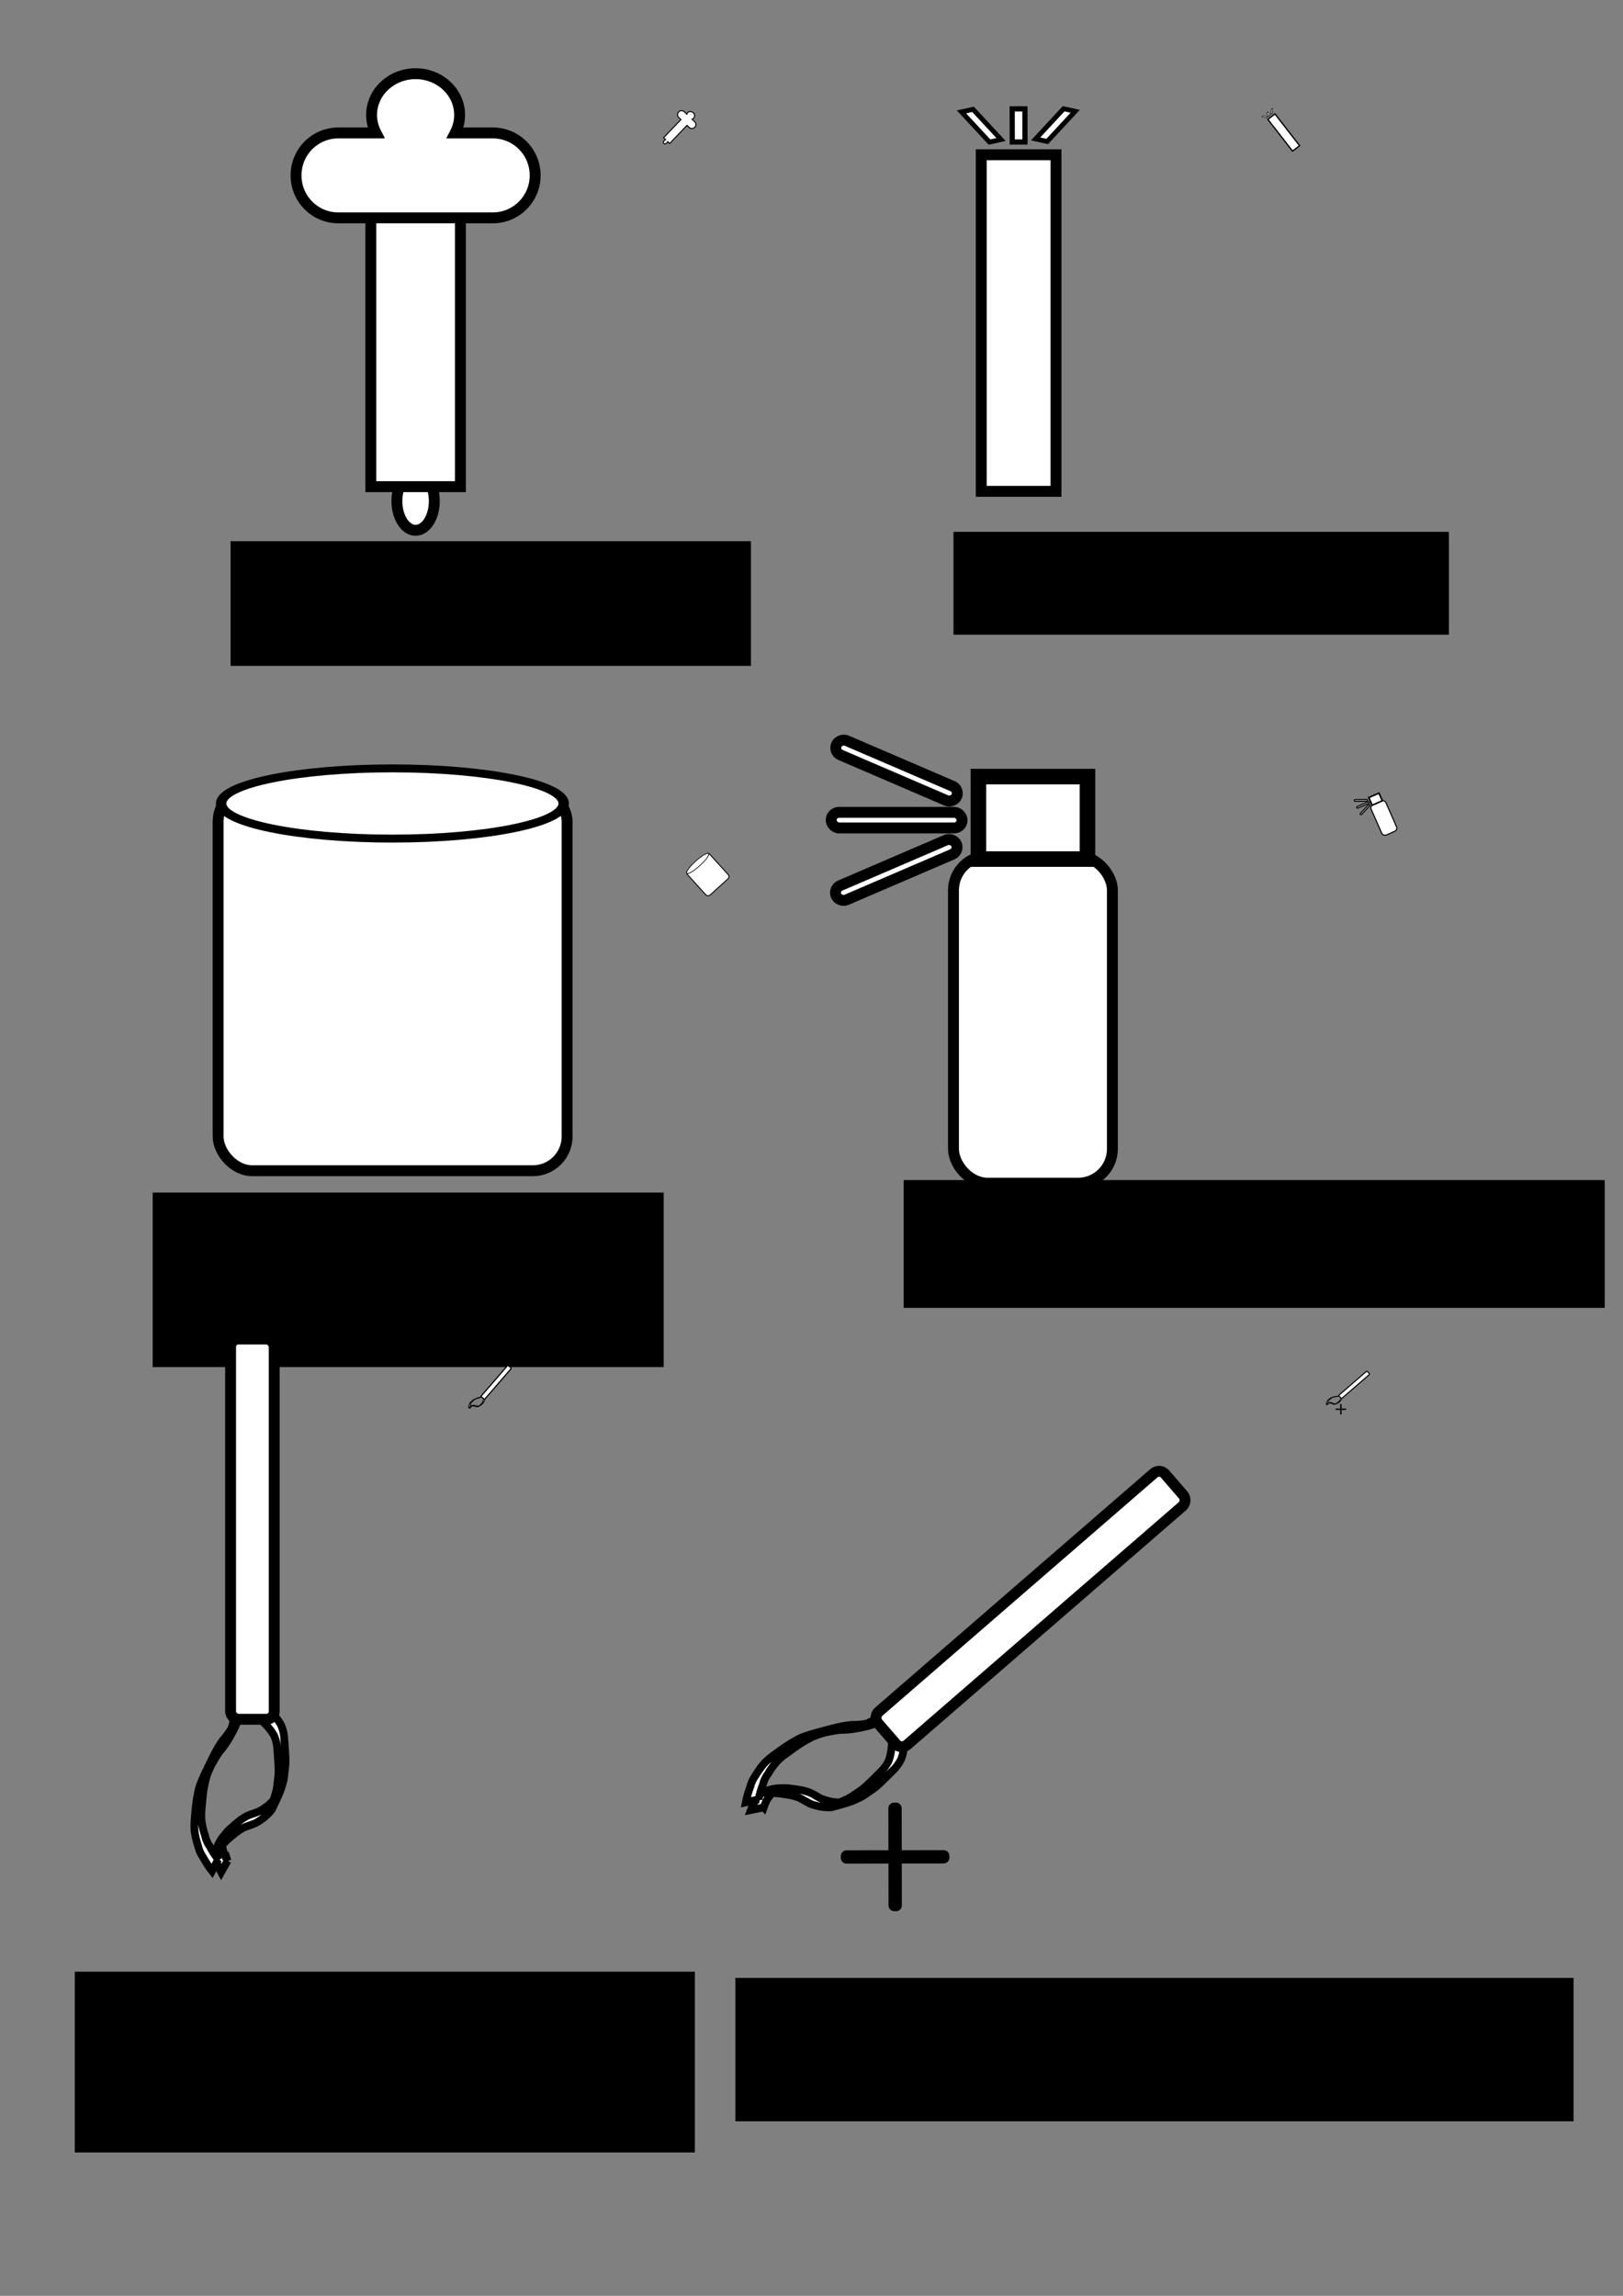 <?xml version="1.0" encoding="UTF-8" standalone="no"?>
<!-- Created with Inkscape (http://www.inkscape.org/) -->

<svg
   xmlns:dc="http://purl.org/dc/elements/1.1/"
   xmlns:cc="http://creativecommons.org/ns#"
   xmlns:rdf="http://www.w3.org/1999/02/22-rdf-syntax-ns#"
   xmlns:svg="http://www.w3.org/2000/svg"
   xmlns="http://www.w3.org/2000/svg"
   xmlns:sodipodi="http://sodipodi.sourceforge.net/DTD/sodipodi-0.dtd"
   xmlns:inkscape="http://www.inkscape.org/namespaces/inkscape"
   width="744.094"
   height="1052.362"
   id="svg2"
   version="1.1"
   inkscape:version="0.48.3.1 r9886"
   sodipodi:docname="cursors.svg">
  <rect width="100%" height="100%" fill="#808080" stroke="none"/>
  <defs
     id="defs4" />
  <sodipodi:namedview
     id="base"
     pagecolor="#ffffff"
     bordercolor="#666666"
     borderopacity="1.0"
     inkscape:pageopacity="0.0"
     inkscape:pageshadow="2"
     inkscape:zoom="0.49497475"
     inkscape:cx="963.3797"
     inkscape:cy="646.75179"
     inkscape:document-units="px"
     inkscape:current-layer="g3970"
     showgrid="false"
     inkscape:window-width="1280"
     inkscape:window-height="1000"
     inkscape:window-x="0"
     inkscape:window-y="24"
     inkscape:window-maximized="1" />
  <g
     inkscape:label="Layer 1"
     inkscape:groupmode="layer"
     id="layer1">
    <path
       sodipodi:type="arc"
       style="fill:#ffffff;fill-opacity:1;stroke:#000000;stroke-width:5;stroke-miterlimit:4;stroke-opacity:1;stroke-dasharray:none"
       id="path3844"
       sodipodi:cx="570.35712"
       sodipodi:cy="801.82648"
       sodipodi:rx="8.5714283"
       sodipodi:ry="13.392858"
       d="m 578.929,801.826 a 8.571,13.393 0 1 1 -17.143,0 8.571,13.393 0 1 1 17.143,0 z"
       transform="translate(-379.817,-572.143)" />
    <rect
       style="fill:#ffffff;fill-opacity:1;stroke:#000000;stroke-width:5;stroke-miterlimit:4;stroke-opacity:1;stroke-dasharray:none"
       id="rect3842"
       width="41.071"
       height="130.714"
       x="170.004"
       y="92.362" />
    <path
       style="fill:#ffffff;fill-opacity:1;stroke:#000000;stroke-width:5;stroke-miterlimit:4;stroke-opacity:1;stroke-dasharray:none"
       d="m 190.54,33.777 c -11.144,0 -20.188,8.484 -20.188,18.938 0,2.948 0.75,5.731 2.031,8.219 l -17.219,0 c -10.783,0 -19.438,8.686 -19.438,19.469 0,10.783 8.654,19.469 19.438,19.469 l 70.719,0 c 10.783,0 19.469,-8.686 19.469,-19.469 0,-10.783 -8.686,-19.469 -19.469,-19.469 l -17.188,0 c 1.281,-2.487 2.031,-5.271 2.031,-8.219 0,-10.454 -9.043,-18.938 -20.188,-18.938 z"
       id="path3836"
       inkscape:connector-curvature="0" />
    <path
       style="fill:#ffffff;fill-opacity:1;stroke:#000000;stroke-width:0.467;stroke-miterlimit:4;stroke-opacity:1;stroke-dasharray:none"
       d="m 317.843,51.681 c -0.752,-0.719 -1.909,-0.729 -2.583,-0.024 -0.19,0.199 -0.319,0.435 -0.393,0.685 l -1.162,-1.11 c -0.728,-0.695 -1.871,-0.667 -2.567,0.06 -0.695,0.728 -0.671,1.872 0.056,2.567 l 0.999,0.955 -7.945,8.313 0.883,0.844 c -0.174,0.086 -0.346,0.21 -0.501,0.372 -0.477,0.499 -0.604,1.153 -0.285,1.459 0.319,0.305 0.965,0.147 1.442,-0.352 0.155,-0.162 0.271,-0.34 0.349,-0.517 l 0.883,0.844 7.945,-8.313 0.999,0.955 c 0.728,0.695 1.874,0.669 2.569,-0.058 0.695,-0.728 0.669,-1.874 -0.058,-2.569 l -1.16,-1.108 c 0.247,-0.085 0.477,-0.225 0.667,-0.423 0.674,-0.705 0.611,-1.861 -0.141,-2.579 z"
       id="path3847"
       inkscape:connector-curvature="0"
       inkscape:export-xdpi="114.65271"
       inkscape:export-ydpi="114.65271" />
    <flowRoot
       xml:space="preserve"
       id="flowRoot3854"
       style="font-size:40px;font-style:normal;font-variant:normal;font-weight:normal;font-stretch:normal;line-height:125%;letter-spacing:0px;word-spacing:0px;fill:#000000;fill-opacity:1;stroke:none;font-family:Ubuntu;-inkscape-font-specification:Ubuntu"
       transform="translate(78.571,-38.571)"><flowRegion
         id="flowRegion3856"><rect
           id="rect3858"
           width="238.571"
           height="57.143"
           x="27.143"
           y="286.648" /></flowRegion><flowPara
         id="flowPara3860">ColourPicker</flowPara></flowRoot>    <rect
       style="fill:#ffffff;fill-opacity:1;stroke:#000000;stroke-width:5;stroke-miterlimit:4;stroke-opacity:1;stroke-dasharray:none"
       id="rect3881"
       width="34.286"
       height="154.286"
       x="449.863"
       y="70.934" />
    <g
       id="g3889"
       transform="translate(105.714,5.714)">
      <rect
         transform="matrix(0.976,-0.216,0.68,0.733,0,0)"
         y="135.523"
         x="248.907"
         height="18.867"
         width="5.435"
         id="rect3883"
         style="fill:#ffffff;fill-opacity:1;stroke:#000000;stroke-width:2.558;stroke-miterlimit:4;stroke-opacity:1;stroke-dasharray:none" />
      <rect
         style="fill:#ffffff;fill-opacity:1;stroke:#000000;stroke-width:2.558;stroke-miterlimit:4;stroke-opacity:1;stroke-dasharray:none"
         id="rect3885"
         width="5.435"
         height="18.867"
         x="-364.897"
         y="-45.713"
         transform="matrix(-0.976,-0.216,-0.68,0.733,0,0)" />
      <rect
         style="fill:#ffffff;fill-opacity:1;stroke:#000000;stroke-width:2.376;stroke-miterlimit:4;stroke-opacity:1;stroke-dasharray:none"
         id="rect3887"
         width="5.827"
         height="15.182"
         x="358.254"
         y="44.396"
         transform="matrix(1,-5.7290455e-4,0.002,1,0,0)" />
    </g>
    <rect
       y="399.706"
       x="425.149"
       height="18.408"
       width="4.091"
       id="rect3894"
       style="fill:#ffffff;fill-opacity:1;stroke:#000000;stroke-width:0.597;stroke-miterlimit:4;stroke-opacity:1;stroke-dasharray:none"
       transform="matrix(0.79,-0.614,0.614,0.79,0,0)"
       inkscape:export-filename="/home/dylan/Desktop/rewrite-PFLX/cursors/g3896.png"
       inkscape:export-xdpi="87.567993"
       inkscape:export-ydpi="87.567993" />
    <g
       id="g3896"
       transform="matrix(0.094,-0.073,0.073,0.094,543.772,73.752)"
       inkscape:export-xdpi="87.567993"
       inkscape:export-ydpi="87.567993">
      <rect
         style="fill:#ffffff;fill-opacity:1;stroke:#000000;stroke-width:2.558;stroke-miterlimit:4;stroke-opacity:1;stroke-dasharray:none"
         id="rect3898"
         width="5.435"
         height="18.867"
         x="248.907"
         y="135.523"
         transform="matrix(0.976,-0.216,0.68,0.733,0,0)" />
      <rect
         transform="matrix(-0.976,-0.216,-0.68,0.733,0,0)"
         y="-45.713"
         x="-364.897"
         height="18.867"
         width="5.435"
         id="rect3900"
         style="fill:#ffffff;fill-opacity:1;stroke:#000000;stroke-width:2.558;stroke-miterlimit:4;stroke-opacity:1;stroke-dasharray:none" />
      <rect
         transform="matrix(1,-5.7290455e-4,0.002,1,0,0)"
         y="44.396"
         x="358.254"
         height="15.182"
         width="5.827"
         id="rect3902"
         style="fill:#ffffff;fill-opacity:1;stroke:#000000;stroke-width:2.376;stroke-miterlimit:4;stroke-opacity:1;stroke-dasharray:none" />
    </g>
    <flowRoot
       xml:space="preserve"
       id="flowRoot3904"
       style="font-size:40px;font-style:normal;font-variant:normal;font-weight:normal;font-stretch:normal;line-height:125%;letter-spacing:0px;word-spacing:0px;fill:#000000;fill-opacity:1;stroke:none;font-family:Ubuntu;-inkscape-font-specification:Ubuntu"
       transform="translate(115.714,-12.857)"><flowRegion
         id="flowRegion3906"><rect
           id="rect3908"
           width="227.143"
           height="47.143"
           x="321.429"
           y="256.648" /></flowRegion><flowPara
         id="flowPara3910">Wand</flowPara></flowRoot>    <g
       id="g3919"
       transform="translate(-4.286,-127.143)">
      <rect
         ry="15.714"
         y="488.076"
         x="104.286"
         height="175.714"
         width="160"
         id="rect3912"
         style="fill:#ffffff;fill-opacity:1;stroke:#000000;stroke-width:5;stroke-miterlimit:4;stroke-opacity:1;stroke-dasharray:none" />
      <path
         transform="matrix(0.956,0,0,0.727,1.87,144.254)"
         d="m 272.857,483.076 c 0,12.229 -36.777,22.143 -82.143,22.143 -45.366,0 -82.143,-9.914 -82.143,-22.143 0,-12.229 36.777,-22.143 82.143,-22.143 45.366,0 82.143,9.914 82.143,22.143 z"
         sodipodi:ry="22.142857"
         sodipodi:rx="82.14286"
         sodipodi:cy="483.07648"
         sodipodi:cx="190.71428"
         id="path3914"
         style="fill:#ffffff;fill-opacity:1;stroke:#000000;stroke-width:5;stroke-miterlimit:4;stroke-opacity:1;stroke-dasharray:none"
         sodipodi:type="arc" />
    </g>
    <g
       transform="matrix(0.064,-0.058,0.058,0.064,279.351,374.765)"
       id="g3923"
       inkscape:export-xdpi="90.403625"
       inkscape:export-ydpi="90.403625">
      <rect
         style="fill:#ffffff;fill-opacity:1;stroke:#000000;stroke-width:5;stroke-miterlimit:4;stroke-opacity:1;stroke-dasharray:none"
         id="rect3925"
         width="160"
         height="175.714"
         x="104.286"
         y="488.076"
         ry="15.714" />
      <path
         sodipodi:type="arc"
         style="fill:#ffffff;fill-opacity:1;stroke:#000000;stroke-width:5;stroke-miterlimit:4;stroke-opacity:1;stroke-dasharray:none"
         id="path3927"
         sodipodi:cx="190.71428"
         sodipodi:cy="483.07648"
         sodipodi:rx="82.14286"
         sodipodi:ry="22.142857"
         d="m 272.857,483.076 c 0,12.229 -36.777,22.143 -82.143,22.143 -45.366,0 -82.143,-9.914 -82.143,-22.143 0,-12.229 36.777,-22.143 82.143,-22.143 45.366,0 82.143,9.914 82.143,22.143 z"
         transform="matrix(0.956,0,0,0.727,1.87,144.254)" />
    </g>
    <flowRoot
       xml:space="preserve"
       id="flowRoot3929"
       style="font-size:40px;font-style:normal;font-variant:normal;font-weight:normal;font-stretch:normal;line-height:125%;letter-spacing:0px;word-spacing:0px;fill:#000000;fill-opacity:1;stroke:none;font-family:Ubuntu;-inkscape-font-specification:Ubuntu"
       transform="translate(64.286,-122.857)"><flowRegion
         id="flowRegion3931"><rect
           id="rect3933"
           width="234.286"
           height="80"
           x="5.714"
           y="669.505" /></flowRegion><flowPara
         id="flowPara3935">PaintBucket</flowPara></flowRoot>    <g
       id="g3941"
       transform="translate(-2.857,-21.429)">
      <rect
         ry="15.714"
         y="413.791"
         x="440"
         height="150"
         width="72.857"
         id="rect3937"
         style="fill:#ffffff;fill-opacity:1;stroke:#000000;stroke-width:5;stroke-miterlimit:4;stroke-opacity:1;stroke-dasharray:none" />
      <rect
         rx="0"
         ry="18.904"
         y="377.412"
         x="451.429"
         height="37.808"
         width="50"
         id="rect3939"
         style="fill:#ffffff;fill-opacity:1;stroke:#000000;stroke-width:7.134;stroke-miterlimit:4;stroke-opacity:1;stroke-dasharray:none" />
    </g>
    <g
       id="g3951"
       transform="translate(712.857,168.571)">
      <rect
         ry="3.571"
         y="203.791"
         x="-331.788"
         height="7.143"
         width="60"
         id="rect3945"
         style="fill:#ffffff;fill-opacity:1;stroke:#000000;stroke-width:5;stroke-miterlimit:4;stroke-opacity:1;stroke-dasharray:none" />
      <rect
         transform="matrix(0.919,-0.395,0.395,0.919,0,0)"
         style="fill:#ffffff;fill-opacity:1;stroke:#000000;stroke-width:5;stroke-miterlimit:4;stroke-opacity:1;stroke-dasharray:none"
         id="rect3947"
         width="60"
         height="7.143"
         x="-398.199"
         y="88.659"
         ry="3.571" />
      <rect
         inkscape:transform-center-y="-72.857147"
         inkscape:transform-center-x="7.1428524"
         ry="3.571"
         y="-292.313"
         x="-234.32"
         height="7.143"
         width="60"
         id="rect3949"
         style="fill:#ffffff;fill-opacity:1;stroke:#000000;stroke-width:5;stroke-miterlimit:4;stroke-opacity:1;stroke-dasharray:none"
         transform="matrix(0.919,0.395,0.395,-0.919,0,0)" />
    </g>
    <g
       id="g3970">
      <g
         id="g3979"
         transform="matrix(0.093,-0.041,0.041,0.093,552.703,356.357)"
         inkscape:export-xdpi="89.653351"
         inkscape:export-ydpi="89.653351">
        <g
           id="g3956"
           transform="translate(185.714,2.857)">
          <rect
             style="fill:#ffffff;fill-opacity:1;stroke:#000000;stroke-width:5;stroke-miterlimit:4;stroke-opacity:1;stroke-dasharray:none"
             id="rect3958"
             width="72.857"
             height="150"
             x="440"
             y="413.791"
             ry="15.714" />
          <rect
             style="fill:#ffffff;fill-opacity:1;stroke:#000000;stroke-width:7.134;stroke-miterlimit:4;stroke-opacity:1;stroke-dasharray:none"
             id="rect3960"
             width="50"
             height="37.808"
             x="451.429"
             y="377.412"
             ry="18.904"
             rx="0" />
        </g>
        <g
           transform="translate(901.429,192.857)"
           id="g3962">
          <rect
             style="fill:#ffffff;fill-opacity:1;stroke:#000000;stroke-width:5;stroke-miterlimit:4;stroke-opacity:1;stroke-dasharray:none"
             id="rect3964"
             width="60"
             height="7.143"
             x="-331.788"
             y="203.791"
             ry="3.571" />
          <rect
             ry="3.571"
             y="88.659"
             x="-398.199"
             height="7.143"
             width="60"
             id="rect3966"
             style="fill:#ffffff;fill-opacity:1;stroke:#000000;stroke-width:5;stroke-miterlimit:4;stroke-opacity:1;stroke-dasharray:none"
             transform="matrix(0.919,-0.395,0.395,0.919,0,0)" />
          <rect
             transform="matrix(0.919,0.395,0.395,-0.919,0,0)"
             style="fill:#ffffff;fill-opacity:1;stroke:#000000;stroke-width:5;stroke-miterlimit:4;stroke-opacity:1;stroke-dasharray:none"
             id="rect3968"
             width="60"
             height="7.143"
             x="-234.32"
             y="-292.313"
             ry="3.571"
             inkscape:transform-center-x="7.1428524"
             inkscape:transform-center-y="-72.857147" />
        </g>
      </g>
      <flowRoot
         xml:space="preserve"
         id="flowRoot3988"
         style="font-size:40px;font-style:normal;font-variant:normal;font-weight:normal;font-stretch:normal;line-height:125%;letter-spacing:0px;word-spacing:0px;fill:#000000;fill-opacity:1;stroke:none;font-family:Ubuntu;-inkscape-font-specification:Ubuntu"
         transform="translate(182.857,-130)"><flowRegion
           id="flowRegion3990"><rect
             id="rect3992"
             width="321.429"
             height="58.571"
             x="231.429"
             y="670.934" /></flowRegion><flowPara
           id="flowPara3994">Spraycan</flowPara></flowRoot>      <g
         id="g4081"
         transform="translate(-67.143,12.857)">
        <g
           transform="matrix(-0.05,-0.708,-0.708,0.05,734.666,965.19)"
           id="g4077">
          <path
             style="fill:#ffffff;fill-opacity:1;stroke:#000000;stroke-width:5;stroke-miterlimit:4;stroke-opacity:1;stroke-dasharray:none"
             id="path4071"
             d="m 231.709,779.116 c 3.27,1.609 6.7,2.695 10.35,2.745 0.572,-0.131 1.806,-0.381 2.359,-0.631 0.328,-0.148 1.226,-0.752 0.913,-0.575 -11.578,6.533 -6.846,4.258 -4.471,2.257 1.742,-1.562 3.374,-3.245 4.752,-5.137 1.389,-1.828 2.783,-3.631 4.054,-5.542 1.121,-1.812 2.224,-3.659 2.927,-5.677 0.631,-2.215 1.225,-4.45 1.921,-6.646 0.753,-2.208 2.121,-4.14 3.319,-6.124 1.46,-2.002 2.986,-3.998 4.924,-5.559 4.567,-2.51 9.089,-5.394 13.974,-7.309 2.254,-0.851 4.418,-1.718 6.814,-2.117 2.728,-0.426 5.398,-1.109 8.148,-1.447 2.858,-0.297 5.733,-0.321 8.603,-0.342 2.86,-0.011 5.721,-0.002 8.581,0.002 2.482,0.078 5.096,0.489 7.45,1.312 2.118,0.827 4.121,2.1 5.949,3.455 1.597,0.988 2.915,2.334 4.348,3.532 0,0 -7.198,4.492 -7.198,4.492 l 0,0 c -1.397,-1.205 -2.737,-2.49 -4.303,-3.481 -1.801,-1.269 -3.713,-2.511 -5.806,-3.228 -2.352,-0.677 -4.83,-1.139 -7.281,-1.112 -2.858,-0.004 -5.717,-0.014 -8.575,0.005 -2.851,0.033 -5.709,0.074 -8.542,0.426 -2.735,0.389 -5.403,1.08 -8.133,1.494 -2.331,0.497 -4.479,1.432 -6.707,2.258 -3.198,1.426 -12.557,6.19 0.562,-1.054 -2.093,1.324 -3.494,3.382 -5.072,5.252 -1.193,1.938 -2.5,3.863 -3.375,5.956 -0.834,2.125 -1.259,4.444 -1.934,6.621 -0.614,2.131 -1.725,3.997 -2.815,5.911 -1.367,1.839 -2.525,3.822 -4.071,5.537 -1.283,1.997 -2.919,3.722 -4.675,5.306 -3.524,3.643 -8.423,6.533 -13.492,7.104 -3.718,-0.233 -7.217,-1.451 -10.58,-3.023 0,0 7.082,-4.66 7.082,-4.66 z"
             inkscape:connector-curvature="0" />
          <path
             style="fill:#ffffff;fill-opacity:1;stroke:#000000;stroke-width:5;stroke-miterlimit:4;stroke-opacity:1;stroke-dasharray:none"
             id="path4073"
             d="m 233.017,785.076 c 2.832,1.93 5.903,3.596 9.053,4.954 2.197,1.42 4.583,2.138 7.148,2.485 2.7,0.763 5.457,1.203 8.247,1.45 3.664,0.336 7.35,-0.214 10.953,-0.858 5.053,-0.774 10.101,-1.546 14.972,-3.13 4.908,-1.274 9.272,-3.927 13.638,-6.422 0.718,-0.411 2.876,-1.639 2.154,-1.234 -5.872,3.29 -6.66,3.927 -3.115,1.584 1.954,-1.292 3.853,-2.597 5.689,-4.051 2.843,-2.777 5.833,-5.323 9.144,-7.526 5.761,-3.977 11.716,-7.278 18.515,-8.742 5.146,-1.454 10.497,-1.642 15.779,-2.211 8.328,-0.648 16.623,-1.591 24.914,-2.59 7.02,-0.919 13.965,-2.209 20.917,-3.52 2.704,-0.388 5.382,-0.875 8.061,-1.406 0,0 -6.71,5.076 -6.71,5.076 l 0,0 c -2.666,0.516 -5.34,0.951 -8.023,1.368 -6.915,1.284 -13.84,2.464 -20.816,3.377 -8.326,1.007 -16.66,1.927 -25.016,2.651 -5.294,0.557 -10.633,0.883 -15.785,2.338 -2.11,0.505 -4.109,1.061 -6.087,1.97 -0.6,0.276 -2.328,1.244 -1.773,0.886 1.252,-0.808 8.671,-5.238 3.862,-2.252 -3.371,2.112 -6.423,4.595 -9.198,7.449 -5.788,4.823 -12.55,8.306 -19.021,12.093 -4.405,2.466 -8.801,5.046 -13.744,6.28 -4.923,1.473 -9.991,2.244 -15.057,3.054 -3.677,0.596 -7.413,1.14 -11.14,0.719 -2.799,-0.292 -5.548,-0.817 -8.283,-1.481 -2.6,-0.439 -5.002,-1.293 -7.257,-2.685 -3.183,-1.463 -6.303,-3.151 -9.203,-5.115 0,0 7.182,-4.511 7.182,-4.511 z"
             inkscape:connector-curvature="0" />
        </g>
        <rect
           ry="3.571"
           y="600.934"
           x="172.857"
           height="174.286"
           width="20"
           id="rect4061"
           style="fill:#ffffff;fill-opacity:1;stroke:#000000;stroke-width:5;stroke-miterlimit:4;stroke-opacity:1;stroke-dasharray:none" />
      </g>
      <g
         transform="matrix(0.082,0.071,-0.071,0.082,261.344,564.232)"
         id="g4087"
         inkscape:export-xdpi="90.053314"
         inkscape:export-ydpi="90.053314">
        <g
           id="g4089"
           transform="matrix(-0.05,-0.708,-0.708,0.05,734.666,965.19)">
          <path
             inkscape:connector-curvature="0"
             d="m 231.709,779.116 c 3.27,1.609 6.7,2.695 10.35,2.745 0.572,-0.131 1.806,-0.381 2.359,-0.631 0.328,-0.148 1.226,-0.752 0.913,-0.575 -11.578,6.533 -6.846,4.258 -4.471,2.257 1.742,-1.562 3.374,-3.245 4.752,-5.137 1.389,-1.828 2.783,-3.631 4.054,-5.542 1.121,-1.812 2.224,-3.659 2.927,-5.677 0.631,-2.215 1.225,-4.45 1.921,-6.646 0.753,-2.208 2.121,-4.14 3.319,-6.124 1.46,-2.002 2.986,-3.998 4.924,-5.559 4.567,-2.51 9.089,-5.394 13.974,-7.309 2.254,-0.851 4.418,-1.718 6.814,-2.117 2.728,-0.426 5.398,-1.109 8.148,-1.447 2.858,-0.297 5.733,-0.321 8.603,-0.342 2.86,-0.011 5.721,-0.002 8.581,0.002 2.482,0.078 5.096,0.489 7.45,1.312 2.118,0.827 4.121,2.1 5.949,3.455 1.597,0.988 2.915,2.334 4.348,3.532 0,0 -7.198,4.492 -7.198,4.492 l 0,0 c -1.397,-1.205 -2.737,-2.49 -4.303,-3.481 -1.801,-1.269 -3.713,-2.511 -5.806,-3.228 -2.352,-0.677 -4.83,-1.139 -7.281,-1.112 -2.858,-0.004 -5.717,-0.014 -8.575,0.005 -2.851,0.033 -5.709,0.074 -8.542,0.426 -2.735,0.389 -5.403,1.08 -8.133,1.494 -2.331,0.497 -4.479,1.432 -6.707,2.258 -3.198,1.426 -12.557,6.19 0.562,-1.054 -2.093,1.324 -3.494,3.382 -5.072,5.252 -1.193,1.938 -2.5,3.863 -3.375,5.956 -0.834,2.125 -1.259,4.444 -1.934,6.621 -0.614,2.131 -1.725,3.997 -2.815,5.911 -1.367,1.839 -2.525,3.822 -4.071,5.537 -1.283,1.997 -2.919,3.722 -4.675,5.306 -3.524,3.643 -8.423,6.533 -13.492,7.104 -3.718,-0.233 -7.217,-1.451 -10.58,-3.023 0,0 7.082,-4.66 7.082,-4.66 z"
             id="path4091"
             style="fill:#ffffff;fill-opacity:1;stroke:#000000;stroke-width:5;stroke-miterlimit:4;stroke-opacity:1;stroke-dasharray:none" />
          <path
             inkscape:connector-curvature="0"
             d="m 233.017,785.076 c 2.832,1.93 5.903,3.596 9.053,4.954 2.197,1.42 4.583,2.138 7.148,2.485 2.7,0.763 5.457,1.203 8.247,1.45 3.664,0.336 7.35,-0.214 10.953,-0.858 5.053,-0.774 10.101,-1.546 14.972,-3.13 4.908,-1.274 9.272,-3.927 13.638,-6.422 0.718,-0.411 2.876,-1.639 2.154,-1.234 -5.872,3.29 -6.66,3.927 -3.115,1.584 1.954,-1.292 3.853,-2.597 5.689,-4.051 2.843,-2.777 5.833,-5.323 9.144,-7.526 5.761,-3.977 11.716,-7.278 18.515,-8.742 5.146,-1.454 10.497,-1.642 15.779,-2.211 8.328,-0.648 16.623,-1.591 24.914,-2.59 7.02,-0.919 13.965,-2.209 20.917,-3.52 2.704,-0.388 5.382,-0.875 8.061,-1.406 0,0 -6.71,5.076 -6.71,5.076 l 0,0 c -2.666,0.516 -5.34,0.951 -8.023,1.368 -6.915,1.284 -13.84,2.464 -20.816,3.377 -8.326,1.007 -16.66,1.927 -25.016,2.651 -5.294,0.557 -10.633,0.883 -15.785,2.338 -2.11,0.505 -4.109,1.061 -6.087,1.97 -0.6,0.276 -2.328,1.244 -1.773,0.886 1.252,-0.808 8.671,-5.238 3.862,-2.252 -3.371,2.112 -6.423,4.595 -9.198,7.449 -5.788,4.823 -12.55,8.306 -19.021,12.093 -4.405,2.466 -8.801,5.046 -13.744,6.28 -4.923,1.473 -9.991,2.244 -15.057,3.054 -3.677,0.596 -7.413,1.14 -11.14,0.719 -2.799,-0.292 -5.548,-0.817 -8.283,-1.481 -2.6,-0.439 -5.002,-1.293 -7.257,-2.685 -3.183,-1.463 -6.303,-3.151 -9.203,-5.115 0,0 7.182,-4.511 7.182,-4.511 z"
             id="path4093"
             style="fill:#ffffff;fill-opacity:1;stroke:#000000;stroke-width:5;stroke-miterlimit:4;stroke-opacity:1;stroke-dasharray:none" />
        </g>
        <rect
           style="fill:#ffffff;fill-opacity:1;stroke:#000000;stroke-width:5;stroke-miterlimit:4;stroke-opacity:1;stroke-dasharray:none"
           id="rect4095"
           width="20"
           height="174.286"
           x="172.857"
           y="600.934"
           ry="3.571" />
      </g>
      <flowRoot
         xml:space="preserve"
         id="flowRoot4097"
         style="font-size:40px;font-style:normal;font-variant:normal;font-weight:normal;font-stretch:normal;line-height:125%;letter-spacing:0px;word-spacing:0px;fill:#000000;fill-opacity:1;stroke:none;font-family:Ubuntu;-inkscape-font-specification:Ubuntu"
         transform="translate(1.429,-17.143)"><flowRegion
           id="flowRegion4099"><rect
             id="rect4101"
             width="284.286"
             height="82.857"
             x="32.857"
             y="920.934" /></flowRegion><flowPara
           id="flowPara4103">PaintBrush</flowPara></flowRoot>      <g
         id="g4134"
         transform="matrix(0.66,0.751,-0.751,0.66,593.148,-199.769)">
        <g
           id="g4142"
           transform="matrix(1,0.007,-0.007,1,5.199,-4.321)">
          <g
             id="g4122"
             transform="translate(441.429,21.429)">
            <g
               transform="matrix(-0.05,-0.708,-0.708,0.05,734.666,965.19)"
               id="g4124">
              <path
                 style="fill:#ffffff;fill-opacity:1;stroke:#000000;stroke-width:5;stroke-miterlimit:4;stroke-opacity:1;stroke-dasharray:none"
                 id="path4126"
                 d="m 231.709,779.116 c 3.27,1.609 6.7,2.695 10.35,2.745 0.572,-0.131 1.806,-0.381 2.359,-0.631 0.328,-0.148 1.226,-0.752 0.913,-0.575 -11.578,6.533 -6.846,4.258 -4.471,2.257 1.742,-1.562 3.374,-3.245 4.752,-5.137 1.389,-1.828 2.783,-3.631 4.054,-5.542 1.121,-1.812 2.224,-3.659 2.927,-5.677 0.631,-2.215 1.225,-4.45 1.921,-6.646 0.753,-2.208 2.121,-4.14 3.319,-6.124 1.46,-2.002 2.986,-3.998 4.924,-5.559 4.567,-2.51 9.089,-5.394 13.974,-7.309 2.254,-0.851 4.418,-1.718 6.814,-2.117 2.728,-0.426 5.398,-1.109 8.148,-1.447 2.858,-0.297 5.733,-0.321 8.603,-0.342 2.86,-0.011 5.721,-0.002 8.581,0.002 2.482,0.078 5.096,0.489 7.45,1.312 2.118,0.827 4.121,2.1 5.949,3.455 1.597,0.988 2.915,2.334 4.348,3.532 0,0 -7.198,4.492 -7.198,4.492 l 0,0 c -1.397,-1.205 -2.737,-2.49 -4.303,-3.481 -1.801,-1.269 -3.713,-2.511 -5.806,-3.228 -2.352,-0.677 -4.83,-1.139 -7.281,-1.112 -2.858,-0.004 -5.717,-0.014 -8.575,0.005 -2.851,0.033 -5.709,0.074 -8.542,0.426 -2.735,0.389 -5.403,1.08 -8.133,1.494 -2.331,0.497 -4.479,1.432 -6.707,2.258 -3.198,1.426 -12.557,6.19 0.562,-1.054 -2.093,1.324 -3.494,3.382 -5.072,5.252 -1.193,1.938 -2.5,3.863 -3.375,5.956 -0.834,2.125 -1.259,4.444 -1.934,6.621 -0.614,2.131 -1.725,3.997 -2.815,5.911 -1.367,1.839 -2.525,3.822 -4.071,5.537 -1.283,1.997 -2.919,3.722 -4.675,5.306 -3.524,3.643 -8.423,6.533 -13.492,7.104 -3.718,-0.233 -7.217,-1.451 -10.58,-3.023 0,0 7.082,-4.66 7.082,-4.66 z"
                 inkscape:connector-curvature="0" />
              <path
                 style="fill:#ffffff;fill-opacity:1;stroke:#000000;stroke-width:5;stroke-miterlimit:4;stroke-opacity:1;stroke-dasharray:none"
                 id="path4128"
                 d="m 233.017,785.076 c 2.832,1.93 5.903,3.596 9.053,4.954 2.197,1.42 4.583,2.138 7.148,2.485 2.7,0.763 5.457,1.203 8.247,1.45 3.664,0.336 7.35,-0.214 10.953,-0.858 5.053,-0.774 10.101,-1.546 14.972,-3.13 4.908,-1.274 9.272,-3.927 13.638,-6.422 0.718,-0.411 2.876,-1.639 2.154,-1.234 -5.872,3.29 -6.66,3.927 -3.115,1.584 1.954,-1.292 3.853,-2.597 5.689,-4.051 2.843,-2.777 5.833,-5.323 9.144,-7.526 5.761,-3.977 11.716,-7.278 18.515,-8.742 5.146,-1.454 10.497,-1.642 15.779,-2.211 8.328,-0.648 16.623,-1.591 24.914,-2.59 7.02,-0.919 13.965,-2.209 20.917,-3.52 2.704,-0.388 5.382,-0.875 8.061,-1.406 0,0 -6.71,5.076 -6.71,5.076 l 0,0 c -2.666,0.516 -5.34,0.951 -8.023,1.368 -6.915,1.284 -13.84,2.464 -20.816,3.377 -8.326,1.007 -16.66,1.927 -25.016,2.651 -5.294,0.557 -10.633,0.883 -15.785,2.338 -2.11,0.505 -4.109,1.061 -6.087,1.97 -0.6,0.276 -2.328,1.244 -1.773,0.886 1.252,-0.808 8.671,-5.238 3.862,-2.252 -3.371,2.112 -6.423,4.595 -9.198,7.449 -5.788,4.823 -12.55,8.306 -19.021,12.093 -4.405,2.466 -8.801,5.046 -13.744,6.28 -4.923,1.473 -9.991,2.244 -15.057,3.054 -3.677,0.596 -7.413,1.14 -11.14,0.719 -2.799,-0.292 -5.548,-0.817 -8.283,-1.481 -2.6,-0.439 -5.002,-1.293 -7.257,-2.685 -3.183,-1.463 -6.303,-3.151 -9.203,-5.115 0,0 7.182,-4.511 7.182,-4.511 z"
                 inkscape:connector-curvature="0" />
            </g>
            <rect
               ry="3.571"
               y="600.934"
               x="172.857"
               height="174.286"
               width="20"
               id="rect4130"
               style="fill:#ffffff;fill-opacity:1;stroke:#000000;stroke-width:5;stroke-miterlimit:4;stroke-opacity:1;stroke-dasharray:none" />
          </g>
          <path
             style="fill:#000000;fill-opacity:1;stroke:#000000;stroke-width:1.061;stroke-miterlimit:4;stroke-opacity:1;stroke-dasharray:none"
             d="m 685.149,812.146 c -0.896,-0.774 -2.241,-0.676 -3.015,0.221 l -12.886,14.92 -14.92,-12.886 c -0.896,-0.774 -2.241,-0.676 -3.015,0.221 l -0.506,0.586 c -0.774,0.896 -0.676,2.241 0.221,3.015 l 14.92,12.886 -12.886,14.92 c -0.774,0.896 -0.676,2.241 0.221,3.015 l 0.586,0.506 c 0.896,0.774 2.241,0.676 3.015,-0.221 l 12.886,-14.92 14.92,12.886 c 0.896,0.774 2.241,0.676 3.015,-0.221 l 0.506,-0.586 c 0.774,-0.896 0.676,-2.241 -0.221,-3.015 l -14.92,-12.886 12.886,-14.92 c 0.774,-0.896 0.676,-2.241 -0.221,-3.015 l -0.586,-0.506 z"
             id="path4132"
             inkscape:connector-curvature="0" />
        </g>
      </g>
      <g
         transform="matrix(0.065,0.074,-0.074,0.065,632.774,542.441)"
         id="g4150"
         inkscape:export-xdpi="89.276917"
         inkscape:export-ydpi="89.276917">
        <g
           transform="matrix(1,0.007,-0.007,1,5.199,-4.321)"
           id="g4152">
          <g
             transform="translate(441.429,21.429)"
             id="g4154">
            <g
               id="g4156"
               transform="matrix(-0.05,-0.708,-0.708,0.05,734.666,965.19)">
              <path
                 inkscape:connector-curvature="0"
                 d="m 231.709,779.116 c 3.27,1.609 6.7,2.695 10.35,2.745 0.572,-0.131 1.806,-0.381 2.359,-0.631 0.328,-0.148 1.226,-0.752 0.913,-0.575 -11.578,6.533 -6.846,4.258 -4.471,2.257 1.742,-1.562 3.374,-3.245 4.752,-5.137 1.389,-1.828 2.783,-3.631 4.054,-5.542 1.121,-1.812 2.224,-3.659 2.927,-5.677 0.631,-2.215 1.225,-4.45 1.921,-6.646 0.753,-2.208 2.121,-4.14 3.319,-6.124 1.46,-2.002 2.986,-3.998 4.924,-5.559 4.567,-2.51 9.089,-5.394 13.974,-7.309 2.254,-0.851 4.418,-1.718 6.814,-2.117 2.728,-0.426 5.398,-1.109 8.148,-1.447 2.858,-0.297 5.733,-0.321 8.603,-0.342 2.86,-0.011 5.721,-0.002 8.581,0.002 2.482,0.078 5.096,0.489 7.45,1.312 2.118,0.827 4.121,2.1 5.949,3.455 1.597,0.988 2.915,2.334 4.348,3.532 0,0 -7.198,4.492 -7.198,4.492 l 0,0 c -1.397,-1.205 -2.737,-2.49 -4.303,-3.481 -1.801,-1.269 -3.713,-2.511 -5.806,-3.228 -2.352,-0.677 -4.83,-1.139 -7.281,-1.112 -2.858,-0.004 -5.717,-0.014 -8.575,0.005 -2.851,0.033 -5.709,0.074 -8.542,0.426 -2.735,0.389 -5.403,1.08 -8.133,1.494 -2.331,0.497 -4.479,1.432 -6.707,2.258 -3.198,1.426 -12.557,6.19 0.562,-1.054 -2.093,1.324 -3.494,3.382 -5.072,5.252 -1.193,1.938 -2.5,3.863 -3.375,5.956 -0.834,2.125 -1.259,4.444 -1.934,6.621 -0.614,2.131 -1.725,3.997 -2.815,5.911 -1.367,1.839 -2.525,3.822 -4.071,5.537 -1.283,1.997 -2.919,3.722 -4.675,5.306 -3.524,3.643 -8.423,6.533 -13.492,7.104 -3.718,-0.233 -7.217,-1.451 -10.58,-3.023 0,0 7.082,-4.66 7.082,-4.66 z"
                 id="path4158"
                 style="fill:#ffffff;fill-opacity:1;stroke:#000000;stroke-width:5;stroke-miterlimit:4;stroke-opacity:1;stroke-dasharray:none" />
              <path
                 inkscape:connector-curvature="0"
                 d="m 233.017,785.076 c 2.832,1.93 5.903,3.596 9.053,4.954 2.197,1.42 4.583,2.138 7.148,2.485 2.7,0.763 5.457,1.203 8.247,1.45 3.664,0.336 7.35,-0.214 10.953,-0.858 5.053,-0.774 10.101,-1.546 14.972,-3.13 4.908,-1.274 9.272,-3.927 13.638,-6.422 0.718,-0.411 2.876,-1.639 2.154,-1.234 -5.872,3.29 -6.66,3.927 -3.115,1.584 1.954,-1.292 3.853,-2.597 5.689,-4.051 2.843,-2.777 5.833,-5.323 9.144,-7.526 5.761,-3.977 11.716,-7.278 18.515,-8.742 5.146,-1.454 10.497,-1.642 15.779,-2.211 8.328,-0.648 16.623,-1.591 24.914,-2.59 7.02,-0.919 13.965,-2.209 20.917,-3.52 2.704,-0.388 5.382,-0.875 8.061,-1.406 0,0 -6.71,5.076 -6.71,5.076 l 0,0 c -2.666,0.516 -5.34,0.951 -8.023,1.368 -6.915,1.284 -13.84,2.464 -20.816,3.377 -8.326,1.007 -16.66,1.927 -25.016,2.651 -5.294,0.557 -10.633,0.883 -15.785,2.338 -2.11,0.505 -4.109,1.061 -6.087,1.97 -0.6,0.276 -2.328,1.244 -1.773,0.886 1.252,-0.808 8.671,-5.238 3.862,-2.252 -3.371,2.112 -6.423,4.595 -9.198,7.449 -5.788,4.823 -12.55,8.306 -19.021,12.093 -4.405,2.466 -8.801,5.046 -13.744,6.28 -4.923,1.473 -9.991,2.244 -15.057,3.054 -3.677,0.596 -7.413,1.14 -11.14,0.719 -2.799,-0.292 -5.548,-0.817 -8.283,-1.481 -2.6,-0.439 -5.002,-1.293 -7.257,-2.685 -3.183,-1.463 -6.303,-3.151 -9.203,-5.115 0,0 7.182,-4.511 7.182,-4.511 z"
                 id="path4160"
                 style="fill:#ffffff;fill-opacity:1;stroke:#000000;stroke-width:5;stroke-miterlimit:4;stroke-opacity:1;stroke-dasharray:none" />
            </g>
            <rect
               style="fill:#ffffff;fill-opacity:1;stroke:#000000;stroke-width:5;stroke-miterlimit:4;stroke-opacity:1;stroke-dasharray:none"
               id="rect4162"
               width="20"
               height="174.286"
               x="172.857"
               y="600.934"
               ry="3.571" />
          </g>
          <path
             inkscape:connector-curvature="0"
             id="path4164"
             d="m 685.149,812.146 c -0.896,-0.774 -2.241,-0.676 -3.015,0.221 l -12.886,14.92 -14.92,-12.886 c -0.896,-0.774 -2.241,-0.676 -3.015,0.221 l -0.506,0.586 c -0.774,0.896 -0.676,2.241 0.221,3.015 l 14.92,12.886 -12.886,14.92 c -0.774,0.896 -0.676,2.241 0.221,3.015 l 0.586,0.506 c 0.896,0.774 2.241,0.676 3.015,-0.221 l 12.886,-14.92 14.92,12.886 c 0.896,0.774 2.241,0.676 3.015,-0.221 l 0.506,-0.586 c 0.774,-0.896 0.676,-2.241 -0.221,-3.015 l -14.92,-12.886 12.886,-14.92 c 0.774,-0.896 0.676,-2.241 -0.221,-3.015 l -0.586,-0.506 z"
             style="fill:#000000;fill-opacity:1;stroke:#000000;stroke-width:1.061;stroke-miterlimit:4;stroke-opacity:1;stroke-dasharray:none" />
        </g>
      </g>
      <flowRoot
         xml:space="preserve"
         id="flowRoot4166"
         style="font-size:40px;font-style:normal;font-variant:normal;font-weight:normal;font-stretch:normal;line-height:125%;letter-spacing:0px;word-spacing:0px;fill:#000000;fill-opacity:1;stroke:none;font-family:Ubuntu;-inkscape-font-specification:Ubuntu"
         transform="translate(-32.857,37.143)"><flowRegion
           id="flowRegion4168"><rect
             id="rect4170"
             width="384.286"
             height="65.714"
             x="370"
             y="869.505" /></flowRegion><flowPara
           id="flowPara4172">PaintBrush-Plus</flowPara></flowRoot>      <g
         id="g4184"
         transform="translate(1080,-95.714)">
        <rect
           ry="7.596"
           y="252.362"
           x="-208.565"
           height="27.143"
           width="94.286"
           id="rect4181"
           style="fill:#ffffff;fill-opacity:1;stroke:#000000;stroke-width:5;stroke-miterlimit:4;stroke-opacity:1;stroke-dasharray:none" />
        <path
           id="rect4174"
           d="m -208.125,166.656 c -4.208,0 -7.594,3.386 -7.594,7.594 l 0,26.688 -30.969,0 c -4.208,0 -7.594,3.386 -7.594,7.594 l 0,47.656 c 0,4.208 3.386,7.594 7.594,7.594 l 170.531,0 c 4.208,0 7.594,-3.386 7.594,-7.594 l 0,-47.656 c 0,-4.208 -3.386,-7.594 -7.594,-7.594 l -31,0 0,-26.688 c 0,-4.208 -3.386,-7.594 -7.594,-7.594 l -93.375,0 z"
           style="fill:#ffffff;fill-opacity:1;stroke:#000000;stroke-width:5;stroke-miterlimit:4;stroke-opacity:1;stroke-dasharray:none"
           inkscape:connector-curvature="0" />
      </g>
      <g
         transform="matrix(0.17,0,0,0.17,1115.368,31.289)"
         id="g4188"
         inkscape:export-xdpi="88.980682"
         inkscape:export-ydpi="88.980682">
        <rect
           style="fill:#ffffff;fill-opacity:1;stroke:#000000;stroke-width:5;stroke-miterlimit:4;stroke-opacity:1;stroke-dasharray:none"
           id="rect4190"
           width="94.286"
           height="27.143"
           x="-208.565"
           y="252.362"
           ry="7.596" />
        <path
           inkscape:connector-curvature="0"
           style="fill:#ffffff;fill-opacity:1;stroke:#000000;stroke-width:5;stroke-miterlimit:4;stroke-opacity:1;stroke-dasharray:none"
           d="m -208.125,166.656 c -4.208,0 -7.594,3.386 -7.594,7.594 l 0,26.688 -30.969,0 c -4.208,0 -7.594,3.386 -7.594,7.594 l 0,47.656 c 0,4.208 3.386,7.594 7.594,7.594 l 170.531,0 c 4.208,0 7.594,-3.386 7.594,-7.594 l 0,-47.656 c 0,-4.208 -3.386,-7.594 -7.594,-7.594 l -31,0 0,-26.688 c 0,-4.208 -3.386,-7.594 -7.594,-7.594 l -93.375,0 z"
           id="path4192" />
      </g>
      <flowRoot
         xml:space="preserve"
         id="flowRoot4194"
         style="font-size:40px;font-style:normal;font-variant:normal;font-weight:normal;font-stretch:normal;line-height:125%;letter-spacing:0px;word-spacing:0px;fill:#000000;fill-opacity:1;stroke:none;font-family:Ubuntu;-inkscape-font-specification:Ubuntu"
         transform="translate(72.857,1.429)"><flowRegion
           id="flowRegion4196"><rect
             id="rect4198"
             width="292.857"
             height="57.143"
             x="797.143"
             y="215.219" /></flowRegion><flowPara
           id="flowPara4200">Stamp</flowPara></flowRoot>      <path
         style="fill:#000000;fill-opacity:1;stroke:none;stroke-opacity:1;stroke-width:5;stroke-miterlimit:4;stroke-dasharray:none"
         d="m 943.232,326.626 c -2.982,1.66 -6.066,3.096 -9.15,4.55 -2.139,0.901 -4.437,1.357 -6.616,2.119 -1.739,1.148 -3.844,1.15 -5.792,1.695 -2.082,0.026 -4.031,0.414 -5.97,1.193 -2.555,0.416 -5.028,0.97 -7.445,1.927 -2.272,1.312 -4.276,3.05 -6.04,4.984 -2.259,1.774 -3.828,4.234 -5.878,6.198 -1.955,1.689 -3.517,3.74 -4.961,5.864 -0.342,0.52 -0.699,1.018 -1.088,1.5 -1.167,1.446 -2.485,2.775 -3.628,4.253 -1.794,2.103 -2.561,4.729 -3.591,7.238 -0.824,2.364 -1.036,4.843 -1.452,7.288 -0.116,2.129 -0.077,4.261 0.047,6.388 0.473,2.031 1.012,4.085 1.965,5.949 1.231,1.951 2.588,3.736 4.303,5.283 4.629,4.008 8.074,2.823 14.698,2.758 2.026,-0.188 4.016,-0.701 6.027,-0.98 0.011,-0.001 0.016,0.017 0.027,0.016 2.041,-0.013 4.127,-0.152 6.106,-0.681 2.174,-0.761 3.858,-1.878 5.406,-3.581 1.953,-1.426 3.492,-3.269 4.906,-5.209 0.025,-0.029 0.049,-0.037 0.074,-0.065 0.015,-0.017 0.017,-0.037 0.031,-0.054 1.762,-1.62 3.317,-3.381 4.717,-5.319 1.585,-2.293 2.988,-4.728 4.397,-7.131 1.003,-1.648 1.571,-3.478 2.209,-5.294 0.174,-0.496 0.376,-0.989 0.569,-1.477 0.025,-0.062 0.042,-0.116 0.067,-0.178 0.024,-0.057 0.028,-0.094 0.051,-0.151 0.004,-0.01 0.011,-0.018 0.016,-0.027 0.009,-0.021 0.022,-0.033 0.031,-0.054 1.094,-2.364 2.375,-4.596 3.175,-7.082 0.206,-2.327 0.651,-4.597 1.077,-6.892 0.744,-2.488 1.425,-4.978 2.108,-7.485 0.057,-2.333 0.939,-4.486 1.417,-6.73 0.024,-0.249 -0.015,-0.453 -0.03,-0.632 0.256,-0.4 0.394,-0.891 0.382,-1.404 l -0.038,-1.179 c -0.017,-0.718 -0.344,-1.35 -0.84,-1.789 l -1.288,-5.808 z m -5.65,7.235 c -7.9e-4,0.009 -0.002,0.058 -0.004,0.07 -0.548,0.971 -0.868,2.073 -1.02,3.311 -0.491,2.204 -1.286,4.32 -1.381,6.607 -9.6e-4,0.023 -0.004,0.046 -0.004,0.07 -0.015,0.068 -0.023,0.12 -0.04,0.194 -0.662,2.466 -1.379,4.906 -2.073,7.361 -0.402,2.147 -0.818,4.273 -1.035,6.446 -0.002,0.023 -0.002,0.046 -0.004,0.07 -0.063,0.264 -0.177,0.552 -0.262,0.824 -0.827,2.26 -2.039,4.32 -3.001,6.533 -0.691,1.713 -1.204,3.541 -1.953,5.226 -0.017,0.039 -0.018,0.085 -0.036,0.124 -0.092,0.196 -0.206,0.387 -0.303,0.583 -0.042,0.085 -0.07,0.175 -0.114,0.259 -0.147,0.279 -0.303,0.542 -0.471,0.811 -1.4,2.38 -2.8,4.768 -4.404,7.019 -1.464,1.957 -3.124,3.719 -4.811,5.481 -1.439,1.895 -3.051,3.564 -4.897,5.07 -0.192,0.19 -0.41,0.376 -0.609,0.55 -0.187,0.15 -0.366,0.305 -0.546,0.442 -0.018,0.014 -0.04,0.024 -0.058,0.038 -0.177,0.135 -0.348,0.291 -0.53,0.415 -0.03,0.02 -0.071,0.029 -0.101,0.05 -0.163,0.109 -0.315,0.234 -0.483,0.334 -0.052,0.031 -0.107,0.058 -0.16,0.088 -0.889,0.509 -1.868,0.877 -2.916,1.161 -2.02,0.354 -4.046,0.518 -6.09,0.654 -0.43,0.081 -0.857,0.153 -1.289,0.227 -0.022,0.004 -0.047,-0.008 -0.07,-0.004 -0.017,-0.002 -0.038,-0.028 -0.054,-0.031 -0.031,-0.014 -0.065,-0.006 -0.097,-0.02 -0.501,-0.231 -1.039,-0.492 -1.545,-0.825 -0.12,-0.08 -0.238,-0.154 -0.363,-0.247 -0.169,-0.123 -0.332,-0.259 -0.493,-0.395 -1.719,-1.444 -3.021,-3.134 -4.251,-5 -0.885,-1.535 -1.287,-3.254 -1.747,-4.955 -0.027,-0.099 -0.052,-0.2 -0.079,-0.299 -0.059,-0.347 -0.101,-0.702 -0.144,-1.059 -0.098,-1.816 -0.131,-3.635 -0.05,-5.45 0.294,-1.788 0.471,-3.577 0.895,-5.335 0.158,-0.583 0.317,-1.17 0.517,-1.76 0.016,-0.04 0.02,-0.084 0.036,-0.124 0.857,-2.106 1.594,-4.261 2.932,-6.103 0.195,-0.268 0.415,-0.533 0.637,-0.786 1.561,-1.95 3.408,-3.651 4.732,-5.78 1.451,-2.074 3.026,-4.053 4.925,-5.74 1.955,-2.073 3.698,-4.337 5.878,-6.198 0.437,-0.454 0.894,-0.911 1.359,-1.343 1.395,-1.297 2.943,-2.447 4.671,-3.249 0.007,-0.002 0.008,-0.025 0.016,-0.027 1.22,-0.416 2.438,-0.741 3.678,-1.043 1.247,-0.304 2.493,-0.56 3.751,-0.857 0.49,-0.153 1.004,-0.284 1.495,-0.396 0.491,-0.112 0.981,-0.217 1.475,-0.299 0.989,-0.165 1.965,-0.28 2.98,-0.401 1.99,-0.422 4.005,-0.781 5.823,-1.749 0.566,-0.167 1.122,-0.367 1.686,-0.538 z"
         id="path4206"
         inkscape:connector-curvature="0" />
      <path
         style="fill:#000000;fill-opacity:1;stroke:none"
         d=""
         id="path4210"
         inkscape:connector-curvature="0" />
      <path
         style="fill:#000000;fill-opacity:1;stroke:none"
         d=""
         id="path4218"
         inkscape:connector-curvature="0" />
      <path
         style="fill:#000000;fill-opacity:1;stroke:none"
         d=""
         id="path4220"
         inkscape:connector-curvature="0" />
      <path
         style="fill:#000000;fill-opacity:1;stroke:none"
         d=""
         id="path4222"
         inkscape:connector-curvature="0" />
      <path
         style="fill:#000000;fill-opacity:1;stroke:none"
         d=""
         id="path4224"
         inkscape:connector-curvature="0" />
      <path
         style="fill:#000000;fill-opacity:1;stroke:none"
         d=""
         id="path4226"
         inkscape:connector-curvature="0" />
      <path
         style="fill:#000000;fill-opacity:1;stroke:none"
         d=""
         id="path4228"
         inkscape:connector-curvature="0" />
      <flowRoot
         xml:space="preserve"
         id="flowRoot4233"
         style="font-size:40px;font-style:normal;font-variant:normal;font-weight:normal;font-stretch:normal;line-height:125%;letter-spacing:0px;word-spacing:0px;fill:#000000;fill-opacity:1;stroke:none;font-family:Ubuntu;-inkscape-font-specification:Ubuntu"><flowRegion
           id="flowRegion4235"><rect
             id="rect4237"
             width="305.066"
             height="80.812"
             x="866.711"
             y="426.068" /></flowRegion><flowPara
           id="flowPara4239">Blur</flowPara></flowRoot>      <path
         inkscape:connector-curvature="0"
         id="path3859"
         d="m 1028.626,313.396 c -0.86,0.478 -1.748,0.892 -2.637,1.311 -0.617,0.26 -1.279,0.391 -1.907,0.611 -0.501,0.331 -1.108,0.331 -1.669,0.488 -0.6,0.008 -1.162,0.119 -1.721,0.344 -0.736,0.12 -1.449,0.28 -2.145,0.555 -0.655,0.378 -1.232,0.879 -1.741,1.436 -0.651,0.511 -1.103,1.22 -1.694,1.786 -0.563,0.487 -1.014,1.078 -1.43,1.69 -0.098,0.15 -0.202,0.293 -0.314,0.432 -0.336,0.417 -0.716,0.8 -1.046,1.226 -0.517,0.606 -0.738,1.363 -1.035,2.086 -0.237,0.681 -0.299,1.396 -0.418,2.1 -0.033,0.614 -0.022,1.228 0.013,1.841 0.137,0.585 0.292,1.177 0.566,1.714 0.355,0.562 0.746,1.077 1.24,1.523 1.334,1.155 2.327,0.814 4.236,0.795 0.584,-0.054 1.157,-0.202 1.737,-0.282 0,-2.8e-4 0,0.005 0.01,0.005 0.588,-0.004 1.189,-0.044 1.76,-0.196 0.626,-0.219 1.112,-0.541 1.558,-1.032 0.563,-0.411 1.006,-0.942 1.414,-1.501 0.01,-0.008 0.014,-0.011 0.021,-0.019 0,-0.005 0,-0.011 0.01,-0.016 0.508,-0.467 0.956,-0.974 1.359,-1.533 0.457,-0.661 0.861,-1.363 1.267,-2.055 0.289,-0.475 0.453,-1.002 0.637,-1.526 0.05,-0.143 0.108,-0.285 0.164,-0.426 0.01,-0.018 0.012,-0.034 0.019,-0.051 0.01,-0.017 0.01,-0.027 0.015,-0.043 0,-0.003 0,-0.005 0,-0.008 0,-0.006 0.01,-0.009 0.01,-0.016 0.315,-0.681 0.684,-1.324 0.915,-2.041 0.059,-0.671 0.188,-1.325 0.31,-1.986 0.214,-0.717 0.411,-1.435 0.608,-2.157 0.016,-0.672 0.271,-1.293 0.408,-1.94 0.01,-0.072 0,-0.131 -0.01,-0.182 0.074,-0.115 0.114,-0.257 0.11,-0.405 l -0.011,-0.34 c 0,-0.207 -0.099,-0.389 -0.242,-0.516 l -0.371,-1.674 z m -1.628,2.085 c -2e-4,0.003 0,0.017 0,0.02 -0.158,0.28 -0.25,0.598 -0.294,0.954 -0.142,0.635 -0.371,1.245 -0.398,1.904 -2e-4,0.007 0,0.013 0,0.02 0,0.02 -0.01,0.035 -0.011,0.056 -0.191,0.711 -0.398,1.414 -0.597,2.121 -0.116,0.619 -0.236,1.231 -0.298,1.858 0,0.007 0,0.013 0,0.02 -0.018,0.076 -0.051,0.159 -0.075,0.237 -0.238,0.651 -0.588,1.245 -0.865,1.883 -0.199,0.494 -0.347,1.02 -0.563,1.506 0,0.011 -0.01,0.025 -0.01,0.036 -0.027,0.056 -0.06,0.112 -0.087,0.168 -0.012,0.024 -0.02,0.05 -0.033,0.075 -0.042,0.08 -0.087,0.156 -0.136,0.234 -0.404,0.686 -0.807,1.374 -1.269,2.023 -0.422,0.564 -0.9,1.072 -1.387,1.58 -0.415,0.546 -0.879,1.027 -1.411,1.461 -0.055,0.055 -0.118,0.108 -0.175,0.158 -0.054,0.043 -0.106,0.088 -0.157,0.127 -0,0.004 -0.012,0.007 -0.017,0.011 -0.051,0.039 -0.1,0.084 -0.153,0.12 -0.01,0.006 -0.02,0.009 -0.029,0.014 -0.047,0.031 -0.091,0.067 -0.139,0.096 -0.015,0.009 -0.031,0.017 -0.046,0.025 -0.256,0.147 -0.538,0.253 -0.84,0.335 -0.582,0.102 -1.166,0.149 -1.755,0.188 -0.124,0.023 -0.247,0.044 -0.371,0.066 -0.01,0.001 -0.014,-0.002 -0.02,-10e-4 -0,-5.8e-4 -0.011,-0.008 -0.016,-0.009 -0.01,-0.004 -0.019,-0.002 -0.028,-0.006 -0.144,-0.067 -0.299,-0.142 -0.445,-0.238 -0.035,-0.023 -0.069,-0.044 -0.104,-0.071 -0.049,-0.035 -0.096,-0.075 -0.142,-0.114 -0.495,-0.416 -0.871,-0.903 -1.225,-1.441 -0.255,-0.442 -0.371,-0.938 -0.503,-1.428 -0.01,-0.029 -0.015,-0.058 -0.023,-0.086 -0.017,-0.1 -0.029,-0.202 -0.041,-0.305 -0.028,-0.523 -0.038,-1.048 -0.014,-1.571 0.085,-0.515 0.136,-1.031 0.258,-1.537 0.046,-0.168 0.091,-0.337 0.149,-0.507 0,-0.011 0.01,-0.024 0.01,-0.036 0.247,-0.607 0.459,-1.228 0.845,-1.759 0.056,-0.077 0.119,-0.154 0.184,-0.227 0.45,-0.562 0.982,-1.052 1.364,-1.666 0.418,-0.598 0.872,-1.168 1.419,-1.654 0.563,-0.597 1.066,-1.25 1.694,-1.786 0.126,-0.131 0.258,-0.262 0.392,-0.387 0.402,-0.374 0.848,-0.705 1.346,-0.936 0,-5.8e-4 0,-0.007 0,-0.008 0.352,-0.12 0.703,-0.213 1.06,-0.301 0.359,-0.088 0.719,-0.161 1.081,-0.247 0.141,-0.044 0.289,-0.082 0.431,-0.114 0.142,-0.032 0.283,-0.062 0.425,-0.086 0.285,-0.048 0.566,-0.081 0.859,-0.116 0.574,-0.122 1.154,-0.225 1.678,-0.504 0.163,-0.048 0.323,-0.106 0.486,-0.155 z"
         style="fill:#000000;fill-opacity:1;stroke:none"
         inkscape:export-xdpi="88.057671"
         inkscape:export-ydpi="88.057671" />
    </g>
  </g>
</svg>
